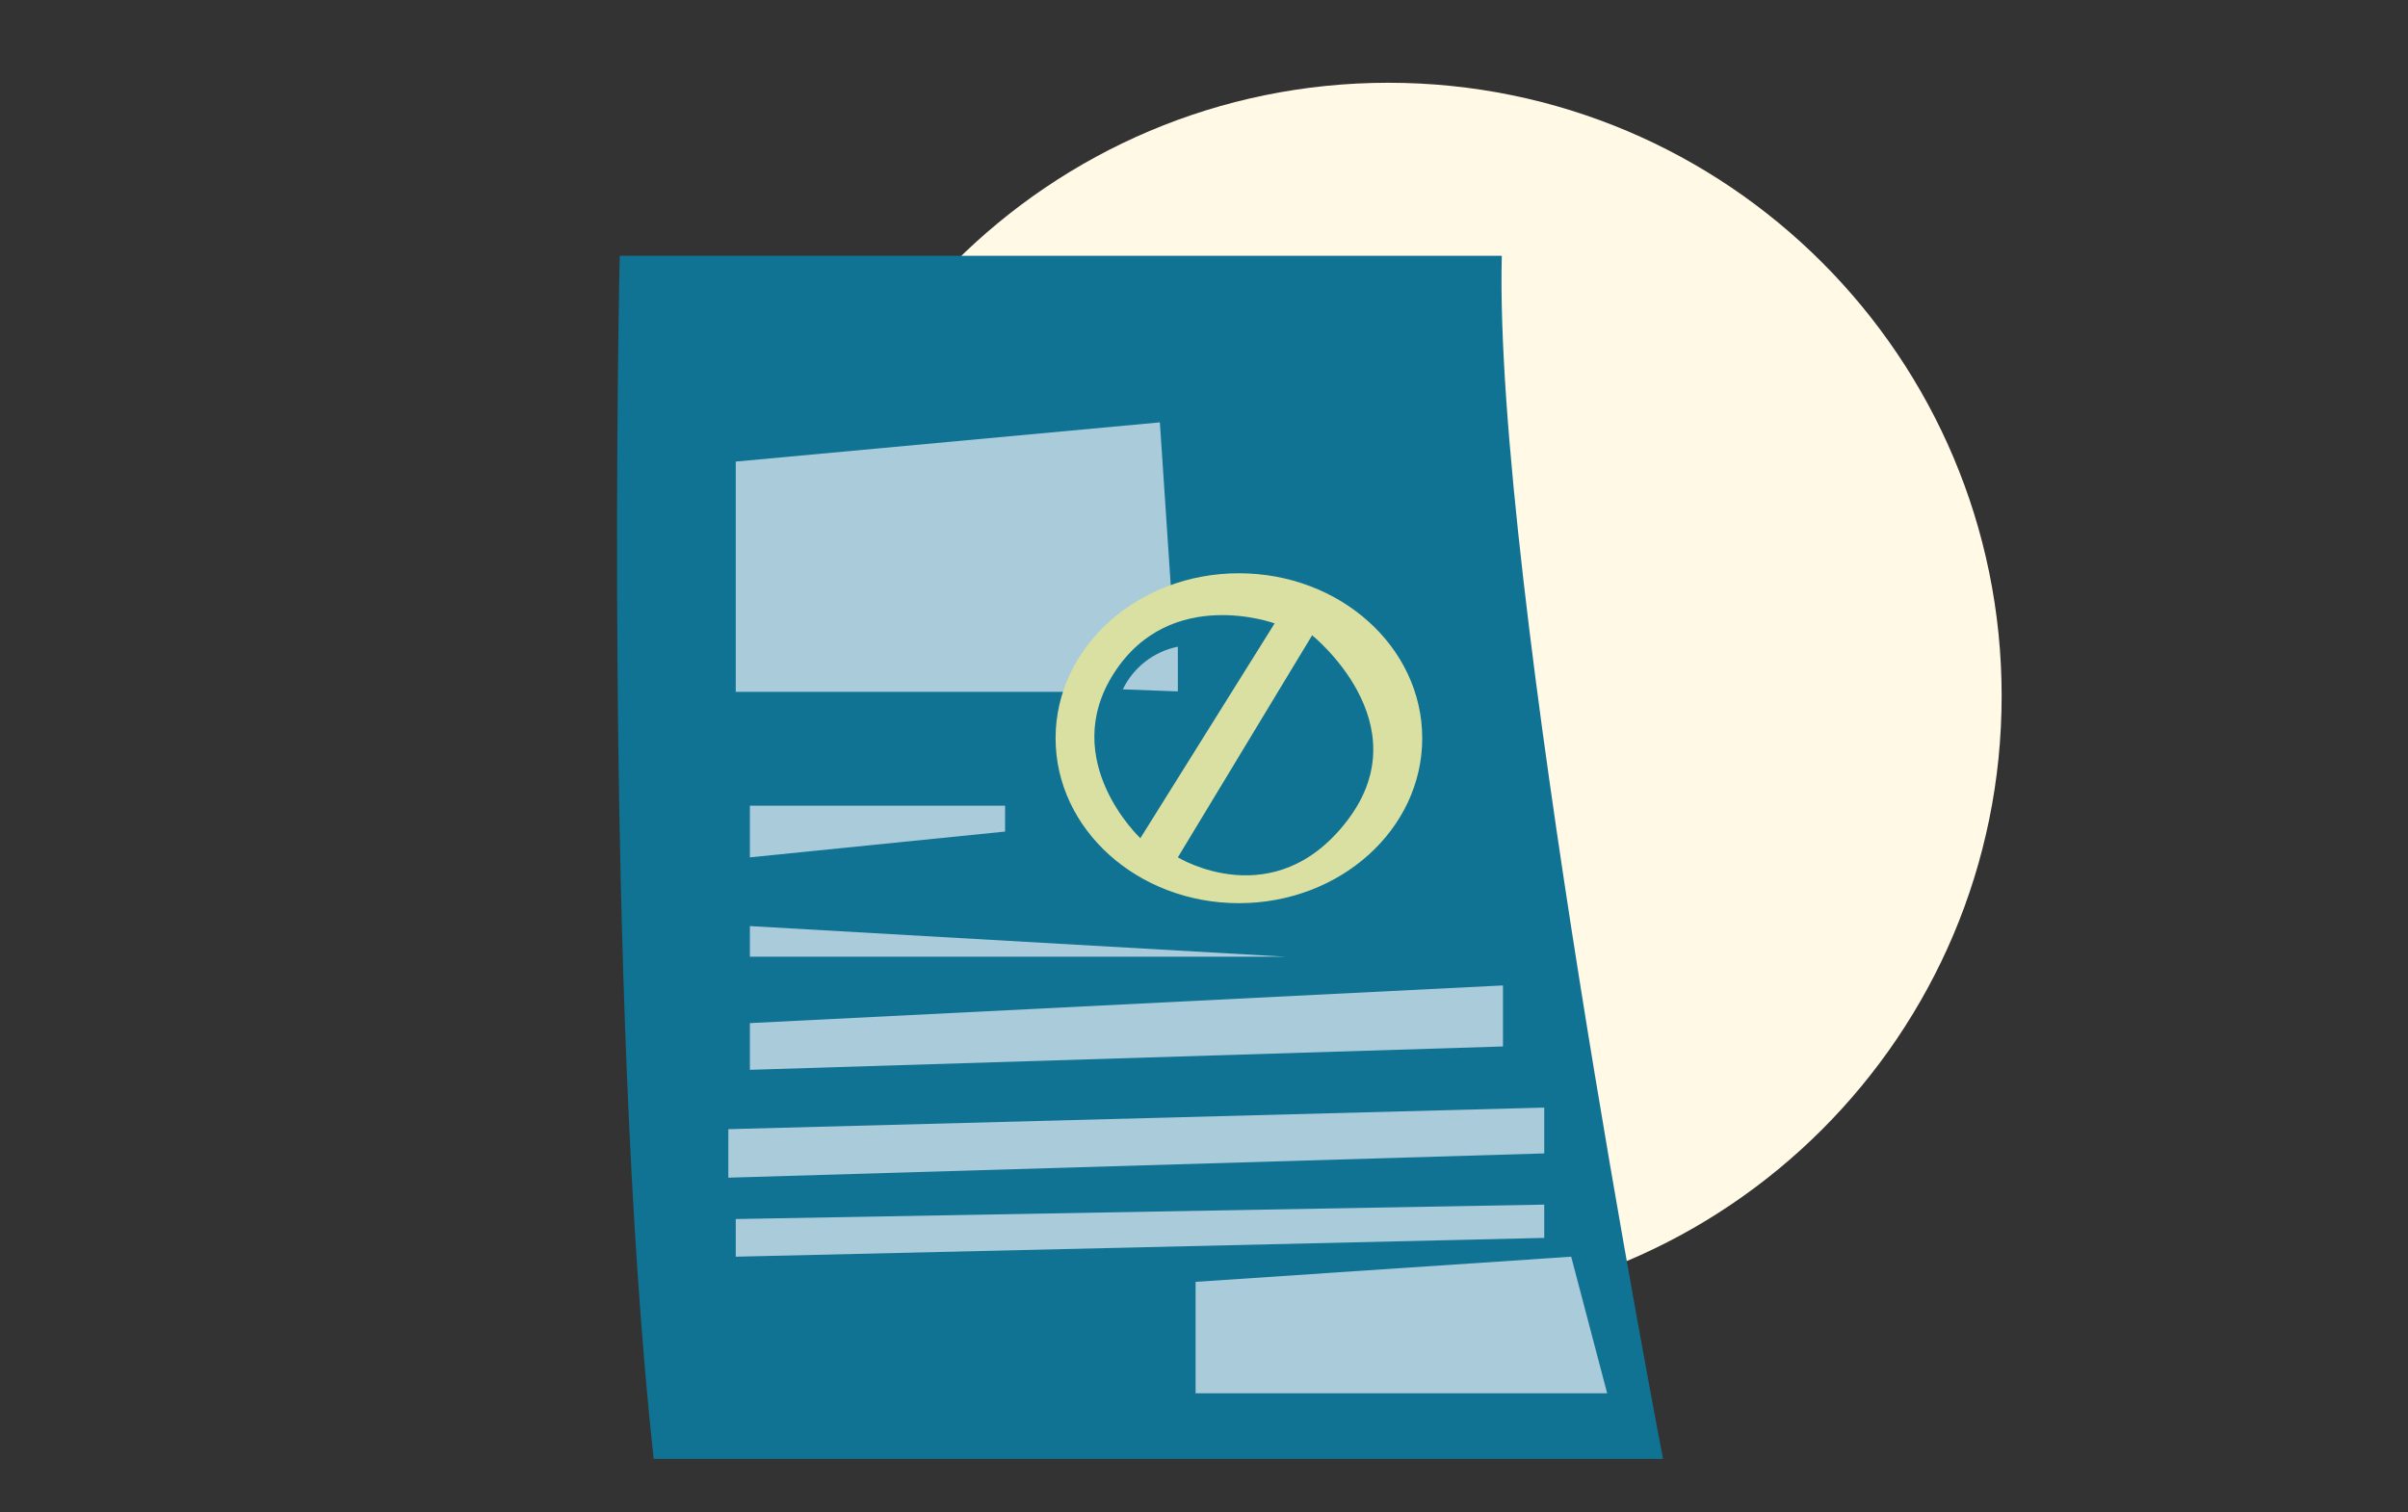 <svg fill="none" height="201" viewBox="0 0 320 201" width="320" xmlns="http://www.w3.org/2000/svg"><rect x="0" y="0" width="320" height="201" fill="#333333" stroke="none"/><path d="m184.5 174c45.011 0 81.5-36.489 81.5-81.5 0-45.011-36.489-81.5-81.5-81.5s-81.5 36.489-81.5 81.5c0 45.011 36.489 81.5 81.5 81.5z" fill="#fff9e6"/><path d="m82.357 34s-2.248 97.913 4.508 159.901h134.134s-22.542-116.922-21.424-159.901z" fill="#107393"/><path d="m97.774 61.348v30.607h58.752l-2.391-35.818z" fill="#a9cbda"/><path d="m164.639 120.041c13.455 0 24.362-9.816 24.362-21.924 0-12.108-10.907-21.924-24.362-21.924s-24.362 9.816-24.362 21.924c0 12.108 10.907 21.924 24.362 21.924z" fill="#d9e0a2"/><path d="m169.385 82.855-17.843 28.55s-11.004-10.314-3.486-21.971c7.518-11.658 21.329-6.578 21.329-6.578z" fill="#107393"/><path d="m174.369 84.437-17.843 29.513s12.859 7.899 22.602-5.008c9.742-12.906-4.759-24.505-4.759-24.505z" fill="#107393"/><g fill="#a9cbda"><path d="m156.526 85.948v5.948l-7.316-.274c.699-1.446 1.723-2.711 2.992-3.695 1.27-.984 2.749-1.662 4.324-1.979z"/><path d="m99.653 107.087v6.863l33.914-3.426v-3.437z"/><path d="m99.653 123.086v4.068h71.171z"/><path d="m99.653 135.981v6.209l100.078-3.104v-8.113z"/><path d="m96.786 150.077v6.448l108.429-3.224v-6.091z"/><path d="m97.774 162.02v5.008l107.441-2.498v-4.425z"/><path d="m158.881 170.371v14.81h54.696l-4.782-18.153z"/></g></svg>